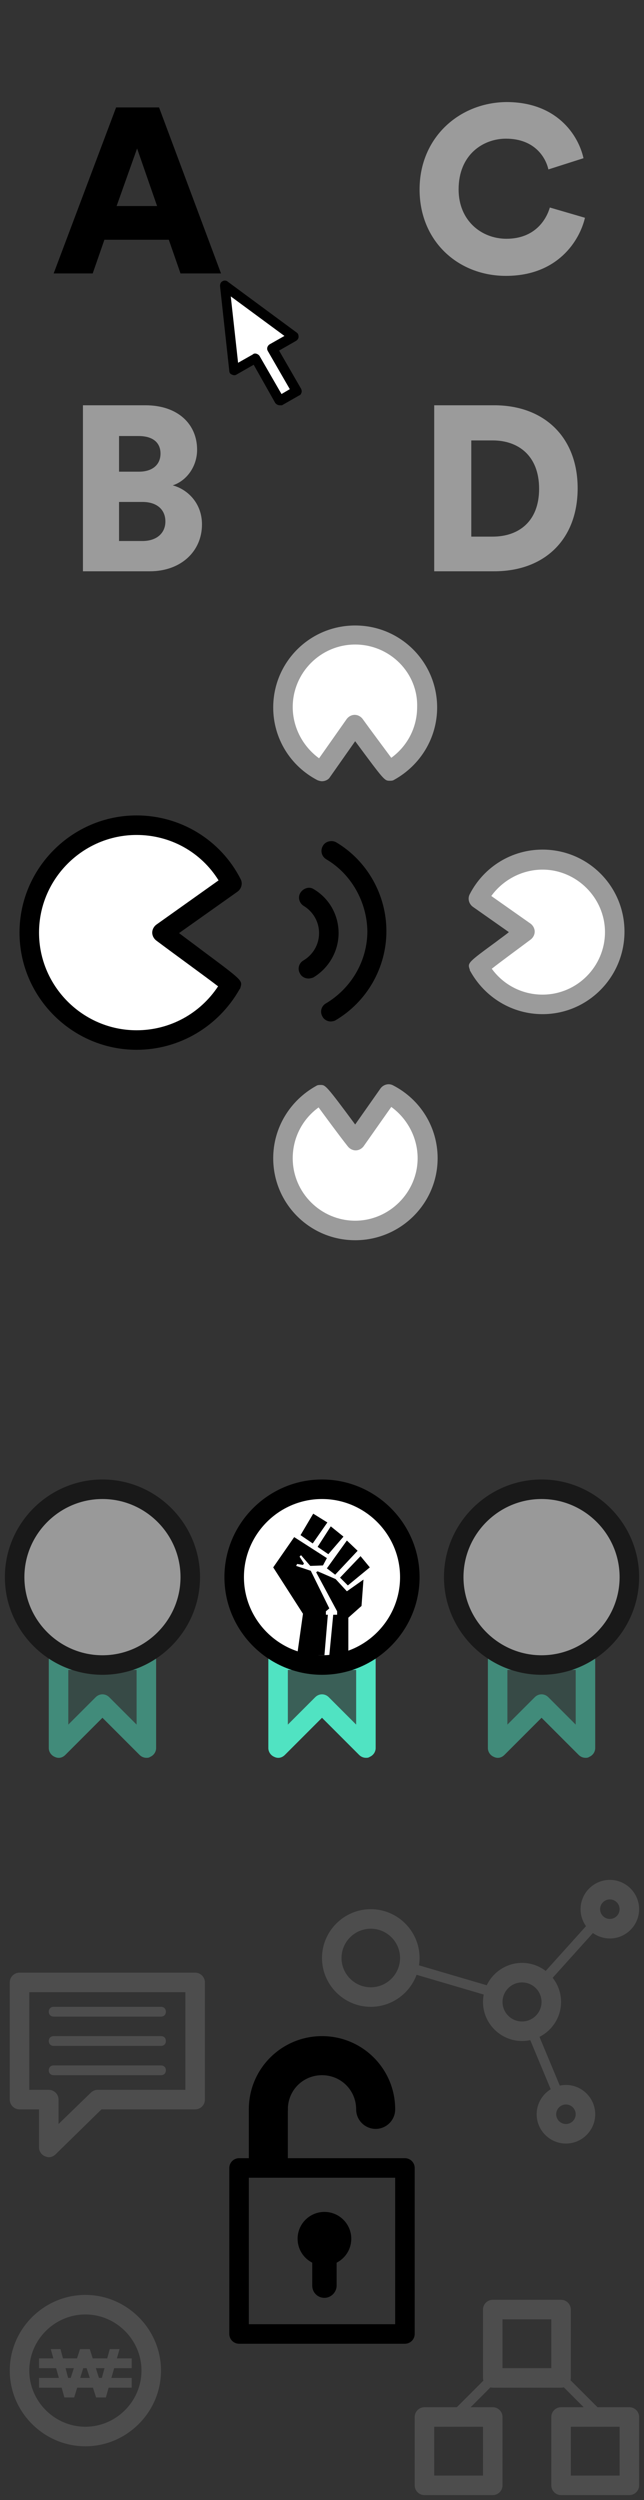 <?xml version="1.0" encoding="utf-8"?>
<!-- Generator: Adobe Illustrator 18.0.0, SVG Export Plug-In . SVG Version: 6.00 Build 0)  -->
<!DOCTYPE svg PUBLIC "-//W3C//DTD SVG 1.1//EN" "http://www.w3.org/Graphics/SVG/1.1/DTD/svg11.dtd">
<svg version="1.1" id="Layer_1" xmlns="http://www.w3.org/2000/svg" xmlns:xlink="http://www.w3.org/1999/xlink" x="0px" y="0px"
	 viewBox="0 0 132 512" enable-background="new 0 0 132 512" xml:space="preserve">
<rect x="0" y="0" width="132" height="512" fill="#333333" stroke="none"/>
<title>wo-cf-bills-mobile</title>
<desc>Created with Sketch.</desc>
<g id="Home">
	<g id="wo-cf-bills-mobile">
		<g id="A">
			<path d="M37,56h8.3L32.6,22h-8.8L11,56h8l2.4-6.9h13.2L37,56z M28.1,30.4l4.1,11.8h-8.3L28.1,30.4z"/>
		</g>
		<g id="B">
			<path fill="#9B9B9B" d="M17,83v34h13.7c6.4,0,10.7-4.1,10.7-9.6c0-4.4-3-7.2-6-8c2.8-0.9,5-3.8,5-7.3c0-5.2-3.9-9.1-10.6-9.1H17z
				 M24.4,96.6v-7.3h4c3,0,4.5,1.4,4.5,3.6c0,2.3-1.7,3.7-4.4,3.7H24.4z M24.4,110.8v-8h4.8c3,0,4.7,1.6,4.7,4c0,2.4-1.8,4-4.7,4
				H24.4z"/>
		</g>
		<g id="C">
			<path fill="#9B9B9B" d="M103.7,56.5c10.6,0,15.1-7.2,16.2-11.9l-7.2-2.1c-0.7,2.4-3,6.4-8.9,6.4c-5.1,0-9.8-3.7-9.8-10.1
				c0-7.2,5.1-10.4,9.7-10.4c6,0,8.2,4,8.7,6.3l7.2-2.3c-1.1-4.9-5.6-11.5-15.8-11.5C94.1,21,86,28.2,86,38.8S93.9,56.5,103.7,56.5
				L103.7,56.5z"/>
		</g>
		<g id="D">
			<path fill="#9B9B9B" d="M96.6,109.9V90.2h4.4c5.2,0,9.5,3.1,9.5,9.9s-4.3,9.8-9.5,9.8H96.6z M101.3,117c10.3,0,17.1-6.5,17.1-17
				s-6.9-17-17.1-17H89v34H101.3z"/>
		</g>
		<g id="Combined-Shape">
			<path fill="#FFFFFF" d="M55.8,71.4l4.3-2.5L46.1,58.5L48,75.9l4.3-2.5l5,8.7l3.5-2L55.8,71.4z"/>
			<path d="M57.3,83c-0.3,0-0.7-0.2-0.9-0.5L52,74.7l-3.5,2c-0.3,0.2-0.6,0.2-1,0C47.2,76.6,47,76.3,47,76l-1.9-17.4
				c0-0.4,0.1-0.8,0.5-1c0.3-0.2,0.8-0.2,1.1,0.1l14.1,10.4c0.3,0.2,0.4,0.5,0.4,0.9c0,0.3-0.2,0.6-0.5,0.8l-3.5,2l4.5,7.8
				c0.1,0.2,0.2,0.5,0.1,0.8c-0.1,0.3-0.2,0.5-0.5,0.6l-3.5,2C57.7,83,57.5,83,57.3,83z M52.3,72.4c0.3,0,0.7,0.2,0.9,0.5l4.5,7.8
				l1.7-1l-4.5-7.8c-0.3-0.5-0.1-1.1,0.4-1.4l3-1.7l-11-8.1l1.5,13.6l3-1.7C52,72.4,52.2,72.4,52.3,72.4z"/>
		</g>
		<g id="Oval-17">
			<path fill="#FFFFFF" d="M28,213c8.3,0,15.6-4.6,19.3-11.5c0.2,0-14.1-10.5-14.1-10.5l14.3-10.1c-3.7-7.1-11-11.9-19.5-11.9
				c-12.2,0-22,9.8-22,22S15.8,213,28,213z"/>
			<path d="M28,215c-13.2,0-24-10.8-24-24s10.8-24,24-24c9,0,17.2,5,21.3,13c0.5,0.9,0.2,2-0.6,2.6l-12,8.5c1.3,1,3.1,2.3,4.8,3.6
				c8.2,6.1,8.2,6.1,7.8,7.5c0,0.1-0.1,0.3-0.2,0.4C44.8,210.2,36.8,215,28,215z M28,171c-11,0-20,9-20,20s9,20,20,20
				c6.8,0,13-3.4,16.7-9c-2.6-2-8.7-6.4-12.7-9.4c-0.5-0.4-0.8-1-0.8-1.6s0.3-1.2,0.8-1.6l12.8-9.1C41.2,174.5,34.9,171,28,171z"/>
		</g>
		<g id="Oval-17_1_">
			<path fill="#FFFFFF" d="M111.2,205.7c-5.6,0-10.5-3.1-13-7.7c-0.1,0,9.5-7.1,9.5-7.1L98,184c2.5-4.8,7.4-8,13.2-8
				c8.2,0,14.8,6.6,14.8,14.8C126,199,119.4,205.7,111.2,205.7z"/>
			<path fill="#9B9B9B" d="M111.2,207.7c-6.2,0-11.8-3.4-14.8-8.8c-0.1-0.1-0.1-0.2-0.1-0.3c-0.5-1.4-0.5-1.4,5.5-5.8
				c0.9-0.7,1.8-1.3,2.5-1.9l-7.4-5.2c-0.8-0.6-1.1-1.7-0.6-2.6c2.9-5.6,8.6-9.1,14.9-9.1c9.3,0,16.8,7.5,16.8,16.8
				S120.5,207.7,111.2,207.7z M100.8,198.4c2.4,3.3,6.2,5.3,10.4,5.3c7.1,0,12.8-5.8,12.8-12.8s-5.8-12.8-12.8-12.8
				c-4.2,0-8.1,2.1-10.5,5.4l8.1,5.7c0.5,0.4,0.8,1,0.8,1.6s-0.3,1.2-0.8,1.6C106.4,194.2,102.7,196.9,100.8,198.4z"/>
		</g>
		<g id="Oval-17_2_">
			<path fill="#FFFFFF" d="M87.7,144.8c0,5.6-3.1,10.5-7.7,13c0,0.1-7.1-9.5-7.1-9.5L66,158c-4.8-2.5-8-7.4-8-13.2
				c0-8.2,6.6-14.8,14.8-14.8S87.7,136.6,87.7,144.8z"/>
			<path fill="#9B9B9B" d="M66,160c-0.3,0-0.6-0.1-0.9-0.2c-5.6-2.9-9.1-8.6-9.1-14.9c0-9.3,7.5-16.8,16.8-16.8
				c9.3,0,16.8,7.5,16.8,16.8c0,6.2-3.4,11.8-8.8,14.8c-0.3,0.2-0.6,0.2-0.9,0.2c-1.1,0-1.1,0-7.1-8.1l-5.2,7.4
				C67.3,159.7,66.6,160,66,160z M72.8,132c-7.1,0-12.8,5.8-12.8,12.8c0,4.2,2.1,8.1,5.4,10.5l5.7-8.1c0.4-0.5,1-0.8,1.6-0.8
				c0,0,0,0,0,0c0.6,0,1.2,0.3,1.6,0.8c1.8,2.5,4.5,6.1,5.9,8c3.3-2.4,5.3-6.2,5.3-10.4C85.7,137.8,79.9,132,72.8,132z"/>
		</g>
		<g id="Oval-17_3_">
			<path fill="#FFFFFF" d="M58,237.2c0-5.6,3.1-10.5,7.7-13c0-0.1,7.1,9.5,7.1,9.5l6.8-9.6c4.8,2.5,8,7.4,8,13.2
				c0,8.2-6.6,14.8-14.8,14.8S58,245.4,58,237.2z"/>
			<path fill="#9B9B9B" d="M72.8,254c-9.3,0-16.8-7.5-16.8-16.8c0-6.2,3.4-11.8,8.8-14.8c0.3-0.2,0.6-0.2,0.9-0.2c1,0,1.1,0,7.1,8.1
				l5.2-7.4c0.6-0.8,1.7-1.1,2.6-0.6c5.6,2.9,9.1,8.6,9.1,14.9C89.7,246.5,82.1,254,72.8,254z M65.3,226.8C62,229.2,60,233,60,237.2
				c0,7.1,5.8,12.8,12.8,12.8s12.8-5.8,12.8-12.8c0-4.2-2.1-8.1-5.4-10.5l-5.7,8.1c-0.4,0.5-1,0.8-1.6,0.8c-0.6,0-1.2-0.3-1.6-0.8
				C69.4,232.4,66.7,228.7,65.3,226.8z"/>
		</g>
		<g id="Wave" transform="translate(63, 174)">
			<g id="Oval-18">
				<path d="M0.2,26.4c-0.7,0-1.4-0.4-1.7-1c-0.6-1-0.2-2.2,0.7-2.7c2-1.2,3.2-3.3,3.2-5.6c0-2.3-1.2-4.4-3.2-5.6
					C-1.7,10.9-2,9.7-1.4,8.8s1.8-1.3,2.7-0.7c3.2,1.9,5.1,5.3,5.1,9c0,3.7-2,7.2-5.2,9.1C0.9,26.3,0.6,26.4,0.2,26.4z"/>
			</g>
			<g id="Oval-18_1_">
				<path d="M4.8,35.2c-0.7,0-1.4-0.4-1.7-1c-0.6-1-0.2-2.2,0.7-2.7c5.2-3.1,8.5-8.7,8.5-14.8C12.2,10.7,9,5,3.9,2
					C2.9,1.4,2.6,0.2,3.2-0.8C3.7-1.7,5-2,5.9-1.5c6.4,3.8,10.3,10.8,10.3,18.2c0,7.5-4,14.5-10.5,18.3C5.5,35.1,5.1,35.2,4.8,35.2z
					"/>
			</g>
		</g>
		<g id="Decoration" transform="translate(93, 305)" opacity="0.5">
			<g id="Rectangle-26">
				<g opacity="0.25">
					<polygon fill="#50E3C2" points="9,35 27,35 27,53 18,44 9,53 					"/>
				</g>
				<g>
					<path fill="#50E3C2" d="M27,55c-0.5,0-1-0.2-1.4-0.6L18,46.8l-7.6,7.6C9.8,55,9,55.2,8.2,54.8C7.5,54.5,7,53.8,7,53V35
						c0-1.1,0.9-2,2-2h18c1.1,0,2,0.9,2,2v18c0,0.8-0.5,1.5-1.2,1.8C27.5,55,27.3,55,27,55z M18,42c0.5,0,1,0.2,1.4,0.6l5.6,5.6V37
						H11v11.2l5.6-5.6C17,42.2,17.5,42,18,42z"/>
				</g>
			</g>
			<g id="Oval-16">
				<circle fill="#FFFFFF" cx="18" cy="18" r="18"/>
				<path d="M18,38C7,38-2,29-2,18S7-2,18-2s20,9,20,20S29,38,18,38z M18,2C9.2,2,2,9.2,2,18s7.2,16,16,16s16-7.2,16-16S26.8,2,18,2
					z"/>
			</g>
		</g>
		<g id="Decoration_1_" transform="translate(3, 305)" opacity="0.5">
			<g id="Rectangle-26_1_">
				<g opacity="0.25">
					<polygon fill="#50E3C2" points="9,35 27,35 27,53 18,44 9,53 					"/>
				</g>
				<g>
					<path fill="#50E3C2" d="M27,55c-0.5,0-1-0.2-1.4-0.6L18,46.8l-7.6,7.6C9.8,55,9,55.2,8.2,54.8C7.5,54.5,7,53.8,7,53V35
						c0-1.1,0.9-2,2-2h18c1.1,0,2,0.9,2,2v18c0,0.8-0.5,1.5-1.2,1.8C27.5,55,27.3,55,27,55z M18,42c0.5,0,1,0.2,1.4,0.6l5.6,5.6V37
						H11v11.2l5.6-5.6C17,42.2,17.5,42,18,42z"/>
				</g>
			</g>
			<g id="Oval-16_1_">
				<circle fill="#FFFFFF" cx="18" cy="18" r="18"/>
				<path d="M18,38C7,38-2,29-2,18S7-2,18-2s20,9,20,20S29,38,18,38z M18,2C9.2,2,2,9.2,2,18s7.2,16,16,16s16-7.2,16-16S26.8,2,18,2
					z"/>
			</g>
		</g>
		<g id="Decoration_2_" transform="translate(48, 305)">
			<g id="Rectangle-26_2_">
				<g opacity="0.25">
					<polygon fill="#50E3C2" points="9,35 27,35 27,53 18,44 9,53 					"/>
				</g>
				<g>
					<path fill="#50E3C2" d="M27,55c-0.5,0-1-0.2-1.4-0.6L18,46.8l-7.6,7.6C9.8,55,9,55.2,8.2,54.8C7.5,54.5,7,53.8,7,53V35
						c0-1.1,0.9-2,2-2h18c1.1,0,2,0.9,2,2v18c0,0.8-0.5,1.5-1.2,1.8C27.5,55,27.3,55,27,55z M18,42c0.5,0,1,0.2,1.4,0.6l5.6,5.6V37
						H11v11.2l5.6-5.6C17,42.2,17.5,42,18,42z"/>
				</g>
			</g>
			<g id="Oval-16_2_">
				<circle fill="#FFFFFF" cx="18" cy="18" r="18"/>
				<path d="M18,38C7,38-2,29-2,18S7-2,18-2c11,0,20,9,20,20S29,38,18,38z M18,2C9.2,2,2,9.2,2,18s7.2,16,16,16s16-7.2,16-16
					S26.8,2,18,2z"/>
			</g>
		</g>
		<g id="Page-1" transform="translate(56, 310)">
			<g id="Fill-1">
				<polygon points="8.2,0 5.6,4.4 8.1,6.1 11.1,1.8 				"/>
			</g>
			<g id="Fill-2">
				<polygon points="11.8,2.6 9.1,6.8 11.3,8.3 14.4,4.7 				"/>
			</g>
			<g id="Fill-3">
				<polygon points="15.1,5.5 11,11.2 12.7,12.5 17.3,7.6 				"/>
			</g>
			<g id="Fill-4">
				<polygon points="13.7,13.1 15.3,14.7 19.8,11 17.9,8.7 				"/>
			</g>
			<g id="Fill-5">
				<polygon points="0,11 6.1,20.5 4.9,29 10.5,29 11.2,20.7 10.8,20.7 10.8,20 11.5,19.4 7.7,11.7 4.7,10.7 4.9,10.3 6.1,10.5
					6.3,10.2 5.4,8.8 5.7,8.5 7.6,10.7 10.2,10.6 11,9.1 4.3,4.8 				"/>
			</g>
			<g id="Fill-6">
				<polygon points="8.8,12 13.1,20 13.1,20.7 12.3,20.7 11.5,29 15.4,28.9 15.4,21.3 18.1,18.9 18.5,13.5 15.1,15.9 12.8,13.4
					9.1,11.8 				"/>
			</g>
		</g>
		<g id="Lock" transform="translate(49, 421)">
			<g id="Rectangle-23">
				<path d="M34,59H0c-1.1,0-2-0.9-2-2V23c0-1.1,0.9-2,2-2h34c1.1,0,2,0.9,2,2v34C36,58.1,35.1,59,34,59z M2,55h30V25H2V55z"/>
			</g>
			<g id="Oval-8">
				<path d="M28,15c-2.2,0-4-1.8-4-4c0-3.9-3.1-7-7-7c-3.9,0-7,3.1-7,7c0,2.2-1.8,4-4,4s-4-1.8-4-4C2,2.7,8.7-4,17-4
					c8.3,0,15,6.7,15,15C32,13.2,30.2,15,28,15z"/>
			</g>
			<g id="Line">
				<path d="M6,25c-2.2,0-4-1.8-4-4V11c0-2.2,1.8-4,4-4s4,1.8,4,4v10C10,23.2,8.2,25,6,25z"/>
			</g>
			<g id="Oval-9">
				<circle cx="17.5" cy="37.5" r="5.5"/>
			</g>
			<g id="Line_1_">
				<path d="M17.5,49.6c-1.4,0-2.5-1.1-2.5-2.5V38c0-1.4,1.1-2.5,2.5-2.5S20,36.6,20,38v9.1C20,48.4,18.9,49.6,17.5,49.6z"/>
			</g>
		</g>
		<g id="Dialog-to-the-Right" transform="translate(4, 406)" opacity="0.25">
			<g id="Combined-Shape_1_">
				<path fill="#9B9B9B" d="M6,35.8c-0.3,0-0.5-0.1-0.8-0.2c-0.7-0.3-1.2-1-1.2-1.8V26H0c-1.1,0-2-0.9-2-2V0c0-1.1,0.9-2,2-2h36
					c1.1,0,2,0.9,2,2v24c0,1.1-0.9,2-2,2H16.8l-9.4,9.2C7,35.6,6.5,35.8,6,35.8z M2,22h4c1.1,0,2,0.9,2,2v5l6.6-6.4
					C15,22.2,15.5,22,16,22h18V2H2V22z"/>
			</g>
			<g id="Line_2_">
				<path fill="#9B9B9B" d="M29,7H7C6.4,7,6,6.6,6,6s0.4-1,1-1h22c0.6,0,1,0.4,1,1S29.6,7,29,7z"/>
			</g>
			<g id="Line_3_">
				<path fill="#9B9B9B" d="M29,13H7c-0.6,0-1-0.4-1-1s0.4-1,1-1h22c0.6,0,1,0.4,1,1S29.6,13,29,13z"/>
			</g>
			<g id="Line_4_">
				<path fill="#9B9B9B" d="M29,19H7c-0.6,0-1-0.4-1-1s0.4-1,1-1h22c0.6,0,1,0.4,1,1S29.6,19,29,19z"/>
			</g>
		</g>
		<g id="Networked-Deliberation" transform="translate(68, 387)" opacity="0.25">
			<g id="Oval-10">
				<path fill="#9B9B9B" d="M39,31c-4.4,0-8-3.6-8-8s3.6-8,8-8s8,3.6,8,8S43.4,31,39,31z M39,19c-2.2,0-4,1.8-4,4s1.8,4,4,4
					s4-1.8,4-4S41.2,19,39,19z"/>
			</g>
			<g id="Oval-11">
				<path fill="#9B9B9B" d="M57,10c-3.3,0-6-2.7-6-6s2.7-6,6-6s6,2.7,6,6S60.3,10,57,10z M57,2c-1.1,0-2,0.9-2,2s0.9,2,2,2
					s2-0.9,2-2S58.1,2,57,2z"/>
			</g>
			<g id="Oval-12">
				<path fill="#9B9B9B" d="M48,52c-3.3,0-6-2.7-6-6s2.7-6,6-6s6,2.7,6,6S51.3,52,48,52z M48,44c-1.1,0-2,0.9-2,2s0.9,2,2,2
					s2-0.9,2-2S49.1,44,48,44z"/>
			</g>
			<g id="Oval-13">
				<path fill="#9B9B9B" d="M8,24C2.5,24-2,19.5-2,14S2.5,4,8,4s10,4.5,10,10S13.5,24,8,24z M8,8c-3.3,0-6,2.7-6,6s2.7,6,6,6
					s6-2.7,6-6S11.3,8,8,8z"/>
			</g>
			<g id="Line_5_">

					<rect x="14.6" y="17.5" transform="matrix(0.959 0.282 -0.282 0.959 6.216 -6.162)" fill="#9B9B9B" width="19.7" height="2"/>
			</g>
			<g id="Line_6_">

					<rect x="47.5" y="5.3" transform="matrix(0.743 0.669 -0.669 0.743 21.15 -29.11)" fill="#9B9B9B" width="2" height="15.5"/>
			</g>
			<g id="Line_7_">
				<rect x="36" y="34" transform="matrix(0.385 0.923 -0.923 0.385 59.075 -18.616)" fill="#9B9B9B" width="15" height="2"/>
			</g>
		</g>
		<g id="Coin" transform="translate(4, 472)" opacity="0.25">
			<g id="Oval-14">
				<path fill="#9B9B9B" d="M13.5,29C5,29-2,22-2,13.5S5-2,13.5-2S29,5,29,13.5S22,29,13.5,29z M13.5,2C7.2,2,2,7.2,2,13.5
					S7.2,25,13.5,25S25,19.8,25,13.5S19.8,2,13.5,2z"/>
			</g>
			<g enable-background="new    ">
				<path fill="#9B9B9B" d="M18.5,9.1h2L17.7,19h-2l-2.3-7.1L11.2,19h-2L6.4,9.1h2l1.8,6.8l2.2-6.8h2l2.2,6.9L18.5,9.1z"/>
			</g>
			<g id="Line_8_">
				<rect x="4" y="11" fill="#9B9B9B" width="19" height="2"/>
			</g>
			<g id="Line_9_">
				<rect x="4" y="15" fill="#9B9B9B" width="19" height="2"/>
			</g>
		</g>
		<g id="Hierarchy" transform="translate(87, 473)" opacity="0.25">
			<g id="Rectangle-24">
				<path fill="#9B9B9B" d="M28,16H14c-1.1,0-2-0.9-2-2V0c0-1.1,0.9-2,2-2h14c1.1,0,2,0.9,2,2v14C30,15.1,29.1,16,28,16z M16,12h10
					V2H16V12z"/>
			</g>
			<g id="Rectangle-24_1_">
				<path fill="#9B9B9B" d="M14,38H0c-1.1,0-2-0.9-2-2V22c0-1.1,0.9-2,2-2h14c1.1,0,2,0.9,2,2v14C16,37.1,15.1,38,14,38z M2,34h10
					V24H2V34z"/>
			</g>
			<g id="Rectangle-24_2_">
				<path fill="#9B9B9B" d="M42,38H28c-1.1,0-2-0.9-2-2V22c0-1.1,0.9-2,2-2h14c1.1,0,2,0.9,2,2v14C44,37.1,43.1,38,42,38z M30,34h10
					V24H30V34z"/>
			</g>
			<g id="Line_10_">

					<rect x="9.5" y="11.5" transform="matrix(0.707 0.707 -0.707 0.707 15.464 -2.263)" fill="#9B9B9B" width="2" height="12"/>
			</g>
			<g id="Line_11_">

					<rect x="25.5" y="16.5" transform="matrix(0.707 0.707 -0.707 0.707 21.636 -17.163)" fill="#9B9B9B" width="12" height="2"/>
			</g>
		</g>
	</g>
</g>
</svg>
